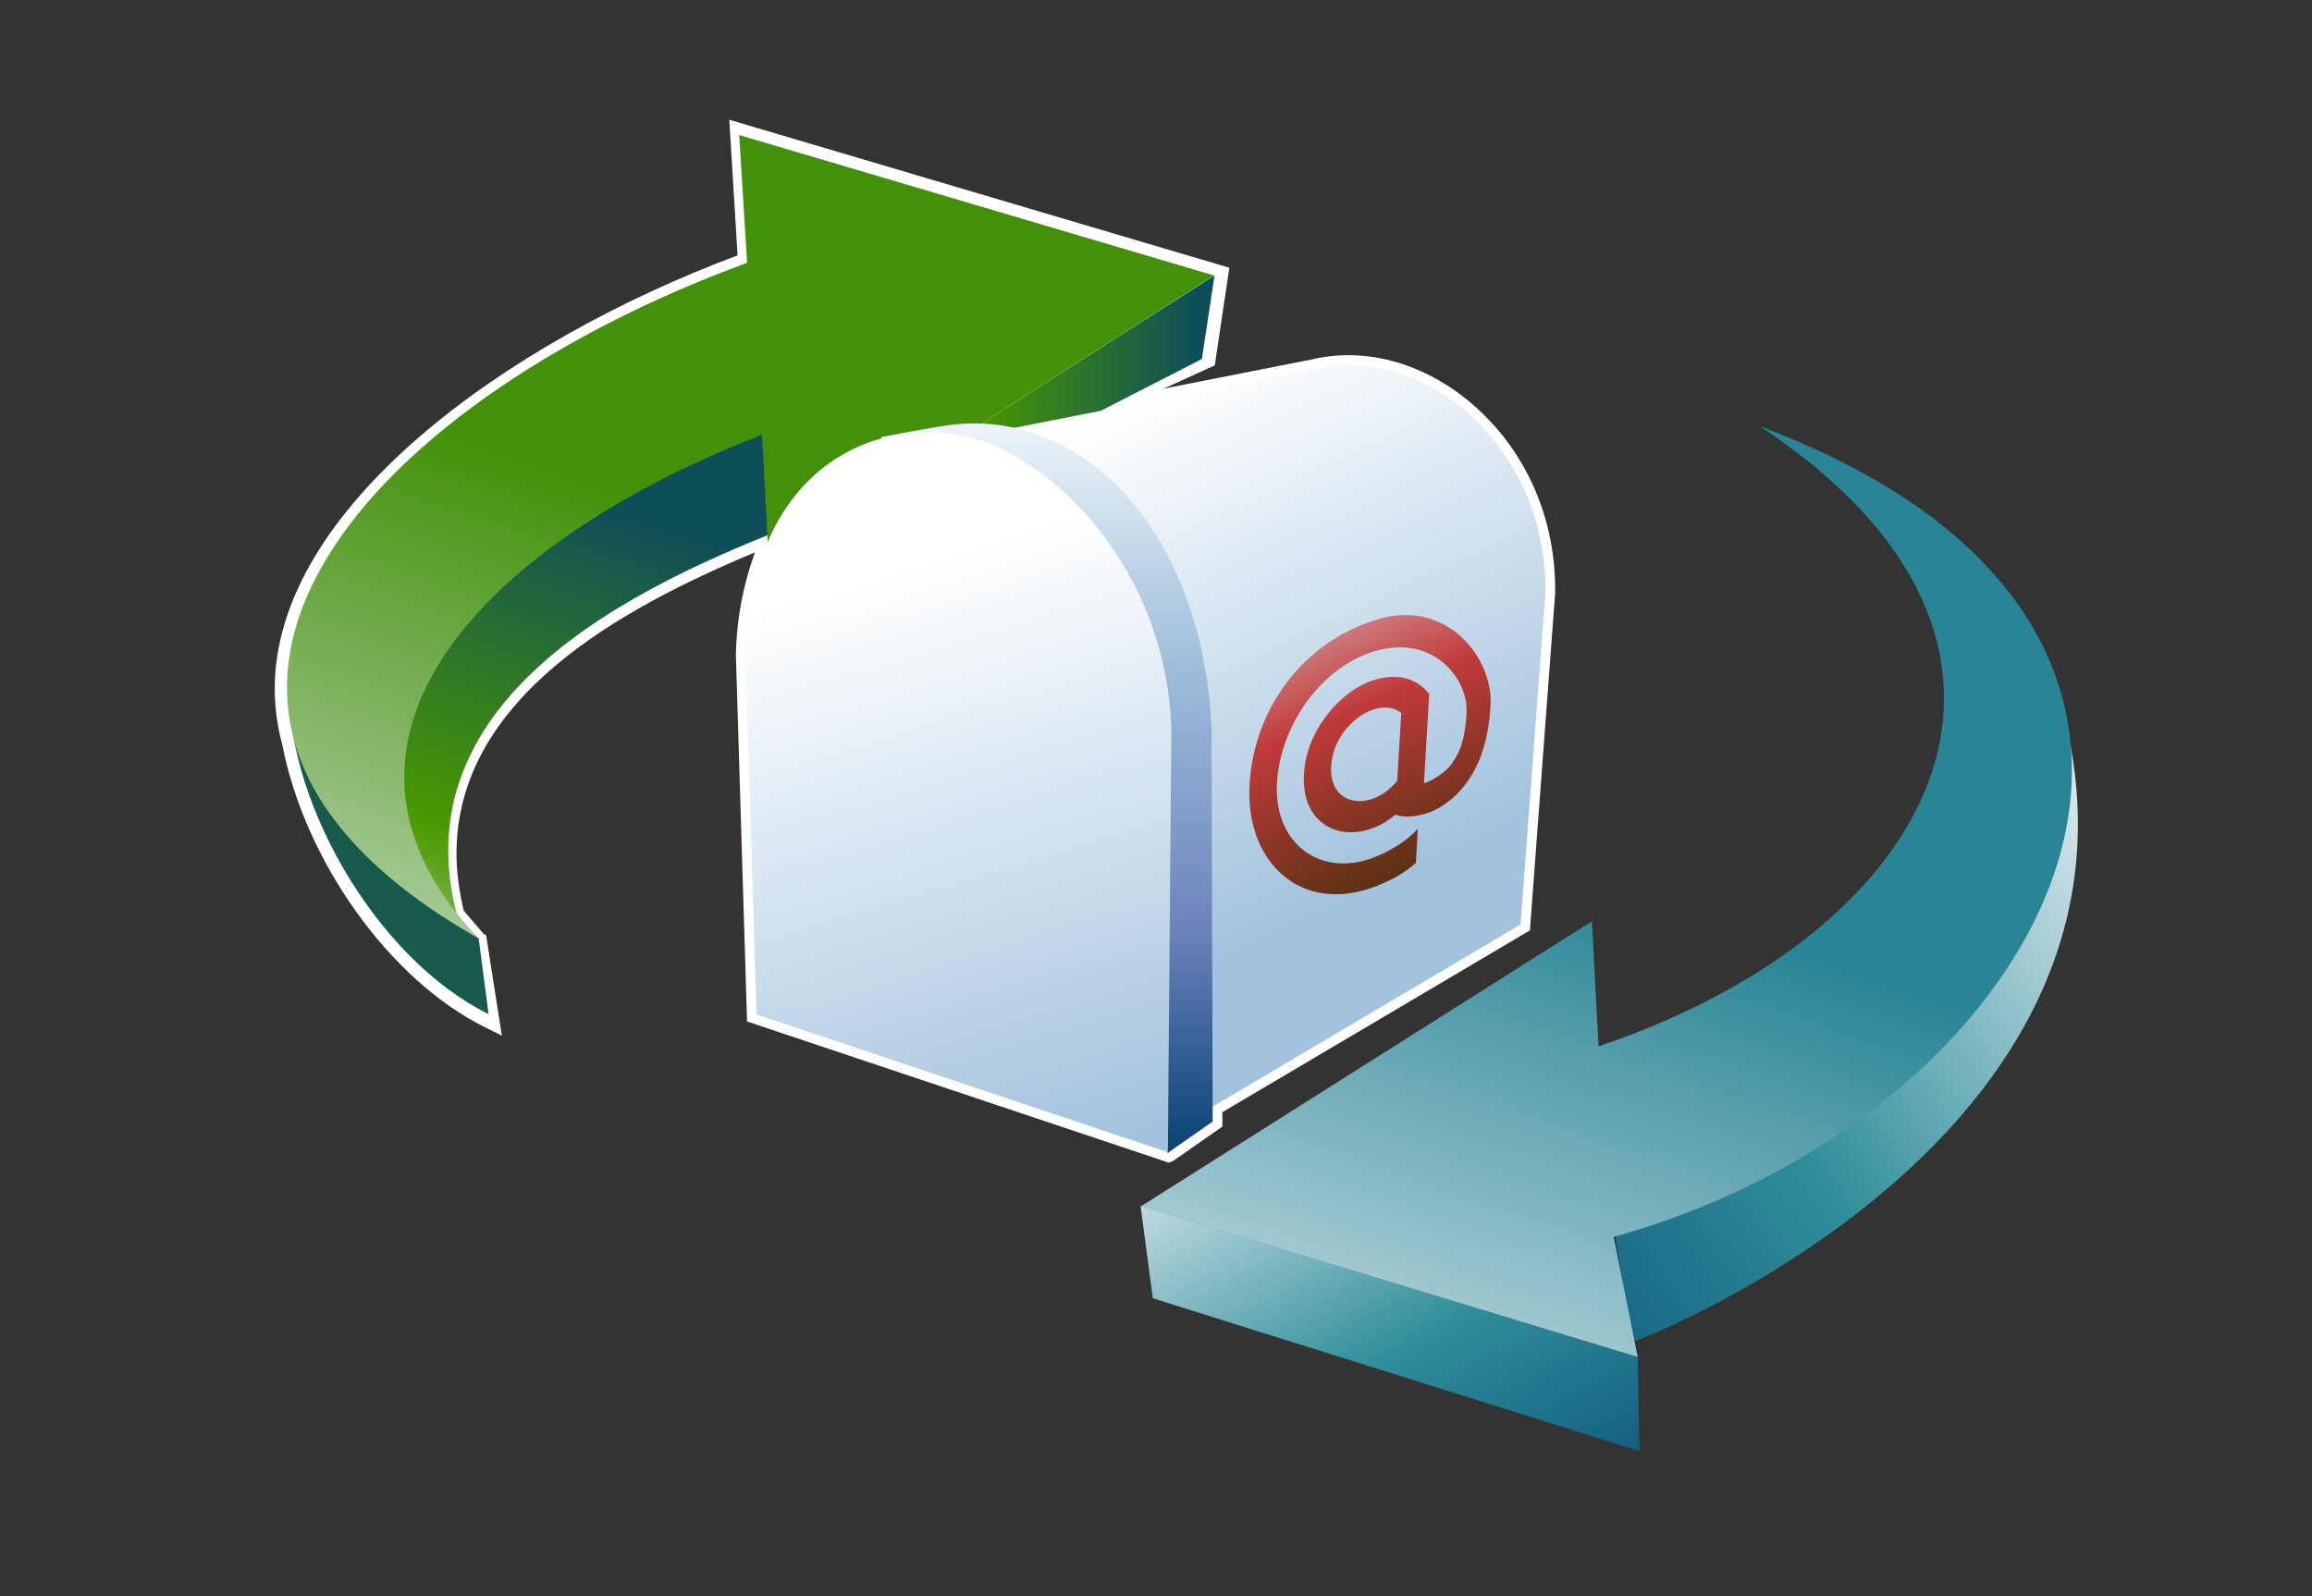 <?xml version="1.0" encoding="UTF-8"?>
<svg xmlns="http://www.w3.org/2000/svg" xmlns:xlink="http://www.w3.org/1999/xlink" contentScriptType="text/ecmascript" width="84" baseProfile="tiny" zoomAndPan="magnify" contentStyleType="text/css" viewBox="0 0 84 58" height="58" preserveAspectRatio="xMidYMid meet" version="1.1">
    <rect x="0" y="0" width="84" height="58" fill="#333333" stroke="none"/>
    <g>
        <g>
            <path fill="#ffffff" d="M 26.798 9.279 C 18.277 12.468 9.982 18.524 9.982 25.025 C 9.982 25.692 10.069 26.366 10.253 27.042 C 11.068 31.29 14.17 35.626 17.626 37.33 L 18.233 37.63 L 17.662 33.985 C 17.662 33.985 17.612 33.957 17.569 33.93 C 17.524 33.877 16.945 33.204 16.851 33.096 C 16.676 32.368 16.586 31.672 16.586 31.014 C 16.586 25.405 22.475 22.136 27.429 20.072 C 27.025 21.182 26.766 22.413 26.736 23.794 L 27.142 37.118 L 42.464 42.247 L 42.624 42.184 L 44.413 40.936 C 44.413 40.936 44.412 40.572 44.412 40.413 C 44.747 40.215 55.585 33.808 55.585 33.808 L 56.503 21.544 C 56.503 21.503 56.503 21.464 56.503 21.423 C 56.503 18.674 55.332 16.159 53.281 14.508 C 51.591 13.149 49.552 12.621 47.688 13.055 C 47.688 13.055 44.747 13.633 42.281 14.122 C 43.074 13.76 44.135 13.276 44.135 13.276 L 44.666 9.727 L 44.361 9.639 L 26.496 4.351 C 26.496 4.351 26.771 8.831 26.798 9.279 z "/>
            <linearGradient x1="-722.5" gradientTransform="matrix(1.19 0 0 -1.19 875.673 1344.9)" y1="1094.836" x2="-715.549" gradientUnits="userSpaceOnUse" y2="1115.484" xlink:type="simple" xlink:actuate="onLoad" id="XMLID_11_" xlink:show="other">
                <stop stop-color="#e6eef4" offset="0"/>
                <stop stop-color="#4a9900" offset="0.44"/>
                <stop stop-color="#0e4e58" offset="0.94"/>
                <stop stop-color="#0e4e58" offset="1"/>
            </linearGradient>
            <path fill="url(#XMLID_11_)" d="M 17.066 34.646 C 13.395 25.47 23.582 21.119 28.927 19.035 C 28.256 17.41 28.483 17.192 27.812 15.567 C 15.881 20.212 11.47 27.006 17.066 34.646 "/>
            <linearGradient x1="-712.089" gradientTransform="matrix(1.19 0 0 -1.19 875.673 1344.9)" y1="1116.699" x2="-698.5" gradientUnits="userSpaceOnUse" y2="1116.699" xlink:type="simple" xlink:actuate="onLoad" id="XMLID_12_" xlink:show="other">
                <stop stop-color="#e6eef4" offset="0"/>
                <stop stop-color="#4a9900" offset="0.44"/>
                <stop stop-color="#0e4e58" offset="0.94"/>
                <stop stop-color="#0e4e58" offset="1"/>
            </linearGradient>
            <polygon fill="url(#XMLID_12_)" points="44.126,10.012 43.667,13.045 28.188,20.979 27.949,20.282   "/>
            <path fill="#17594c" d="M 17.391 34.101 C 17.391 34.101 10.209 27.557 10.51 24.513 C 10.252 28.93 13.629 34.819 17.752 36.85 L 17.391 34.101 z "/>
            <linearGradient x1="-720.472" gradientTransform="matrix(1.19 0 0 -1.19 875.673 1344.9)" y1="1092.721" x2="-713.227" gradientUnits="userSpaceOnUse" y2="1113.9" xlink:type="simple" xlink:actuate="onLoad" id="XMLID_13_" xlink:show="other">
                <stop stop-color="#dce8e4" offset="0"/>
                <stop stop-color="#43910a" offset="1"/>
            </linearGradient>
            <path fill="url(#XMLID_13_)" d="M 17.391 34.101 C 3.13 26.005 12.981 14.75 27.144 9.549 L 26.857 4.907 L 44.111 10.011 L 27.926 20.305 L 27.686 15.794 C 16.863 20.017 10.872 27.294 17.391 34.101 z "/>
            <linearGradient x1="-700.761" gradientTransform="matrix(1.19 0 0 -1.19 875.673 1344.9)" y1="1119.068" x2="-693.321" gradientUnits="userSpaceOnUse" y2="1103.321" xlink:type="simple" xlink:actuate="onLoad" id="XMLID_14_" xlink:show="other">
                <stop stop-color="#ffffff" offset="0"/>
                <stop stop-color="#ffffff" offset="0.05"/>
                <stop stop-color="#a2c2dd" offset="1"/>
            </linearGradient>
            <path fill="url(#XMLID_14_)" d="M 43.167 40.738 L 55.245 33.594 L 56.148 21.536 C 56.212 16.226 51.712 12.473 47.764 13.394 L 32.977 16.311 L 43.167 40.738 z "/>
            <linearGradient x1="-697.25" gradientTransform="matrix(1.19 0 0 -1.19 875.673 1344.9)" y1="1114.506" x2="-691.084" gradientUnits="userSpaceOnUse" y2="1100.815" xlink:type="simple" xlink:actuate="onLoad" id="XMLID_15_" xlink:show="other">
                <stop stop-color="#e6eef4" offset="0"/>
                <stop stop-color="#c03a3a" offset="0.44"/>
                <stop stop-color="#302d02" offset="0.94"/>
                <stop stop-color="#302d02" offset="1"/>
            </linearGradient>
            <path fill="url(#XMLID_15_)" d="M 53.115 28.657 C 52.662 29.191 52.156 29.463 51.786 29.568 C 51.353 29.688 51.045 29.708 50.691 29.606 L 50.691 29.606 C 49.279 30.81 47.242 30.301 47.376 28.11 C 47.447 26.939 48.13 25.827 49.077 25.139 C 49.836 24.586 51.133 24.224 51.927 25.217 L 51.736 28.439 C 51.807 28.499 52.546 28.077 52.748 27.751 C 52.917 27.475 53.211 27.146 53.284 25.918 C 53.357 24.682 52.102 23.056 50.0 23.647 C 48.089 24.182 46.522 26.262 46.396 28.455 C 46.276 30.443 47.714 31.793 49.627 31.255 C 50.06 31.133 50.931 30.753 51.513 30.116 C 51.499 30.387 51.442 31.35 51.442 31.35 C 50.926 31.832 50.161 32.176 49.56 32.347 C 47.088 33.043 45.226 31.201 45.401 28.459 C 45.589 25.626 47.459 23.234 50.142 22.479 C 52.582 21.797 54.258 23.906 54.156 25.644 C 54.063 27.148 53.64 28.038 53.115 28.657 z M 50.763 28.372 C 50.799 27.778 50.91 25.905 50.91 25.905 C 50.097 25.255 48.456 26.323 48.364 27.83 C 48.272 29.341 49.846 29.504 50.763 28.372 z "/>
            <linearGradient x1="-703.615" gradientTransform="matrix(1.19 0 0 -1.19 875.673 1344.9)" y1="1118.857" x2="-703.615" gradientUnits="userSpaceOnUse" y2="1094.473" xlink:type="simple" xlink:actuate="onLoad" id="XMLID_16_" xlink:show="other">
                <stop stop-color="#ffffff" offset="0"/>
                <stop stop-color="#a2c2dd" offset="0.35"/>
                <stop stop-color="#6c83bb" offset="0.7"/>
                <stop stop-color="#003d6d" offset="1"/>
            </linearGradient>
            <path fill="url(#XMLID_16_)" d="M 44.018 26.394 C 43.757 21.252 41.382 17.317 38.093 15.953 C 37.073 15.53 36.05 15.293 34.69 15.42 C 34.107 15.477 32.016 15.88 32.016 15.88 L 42.421 41.896 L 44.06 40.752 L 44.018 26.394 z "/>
            <linearGradient x1="-709.126" gradientTransform="matrix(1.19 0 0 -1.19 875.673 1344.9)" y1="1113.535" x2="-703.45" gradientUnits="userSpaceOnUse" y2="1094.844" xlink:type="simple" xlink:actuate="onLoad" id="XMLID_17_" xlink:show="other">
                <stop stop-color="#ffffff" offset="0"/>
                <stop stop-color="#ffffff" offset="0.05"/>
                <stop stop-color="#a2c2dd" offset="1"/>
            </linearGradient>
            <path fill="url(#XMLID_17_)" d="M 27.484 36.861 L 27.086 23.8 C 27.256 16.342 32.726 14.732 36.119 16.198 C 39.129 17.502 42.374 21.32 42.558 26.445 L 42.432 41.867 L 27.484 36.861 z "/>
            <linearGradient x1="-670.166" gradientTransform="matrix(1.19 0 0 -1.19 875.673 1344.9)" y1="1104.915" x2="-697.283" gradientUnits="userSpaceOnUse" y2="1086.444" xlink:type="simple" xlink:actuate="onLoad" id="XMLID_18_" xlink:show="other">
                <stop stop-color="#e6eef4" offset="0"/>
                <stop stop-color="#2f8e9a" offset="0.44"/>
                <stop stop-color="#003d6d" offset="0.94"/>
                <stop stop-color="#003d6d" offset="1"/>
            </linearGradient>
            <path fill="url(#XMLID_18_)" d="M 74.47 24.271 L 58.604 44.415 L 59.299 48.772 C 59.769 48.637 80.241 40.648 74.47 24.271 z "/>
            <linearGradient x1="-697.626" gradientTransform="matrix(1.19 0 0 -1.19 875.673 1344.9)" y1="1097.538" x2="-686.905" gradientUnits="userSpaceOnUse" y2="1078.264" xlink:type="simple" xlink:actuate="onLoad" id="XMLID_19_" xlink:show="other">
                <stop stop-color="#e6eef4" offset="0"/>
                <stop stop-color="#2f8e9a" offset="0.44"/>
                <stop stop-color="#003d6d" offset="0.94"/>
                <stop stop-color="#003d6d" offset="1"/>
            </linearGradient>
            <polygon fill="url(#XMLID_19_)" points="59.501,49.309 59.568,52.73 41.884,47.175 41.439,43.816   "/>
            <linearGradient x1="-691.688" gradientTransform="matrix(1.19 0 0 -1.19 875.673 1344.9)" y1="1083.854" x2="-685.245" gradientUnits="userSpaceOnUse" y2="1102.503" xlink:type="simple" xlink:actuate="onLoad" id="XMLID_20_" xlink:show="other">
                <stop stop-color="#d6e6ec" offset="0"/>
                <stop stop-color="#298595" offset="1"/>
            </linearGradient>
            <path fill="url(#XMLID_20_)" d="M 63.933 15.488 C 83.704 22.882 74.836 40.455 58.628 44.943 L 59.501 49.308 L 41.456 43.832 L 57.839 33.476 L 58.078 38.019 C 70.569 33.828 75.87 23.343 63.933 15.488 z "/>
        </g>
        <rect width="84" fill="none" height="58"/>
    </g>
</svg>
